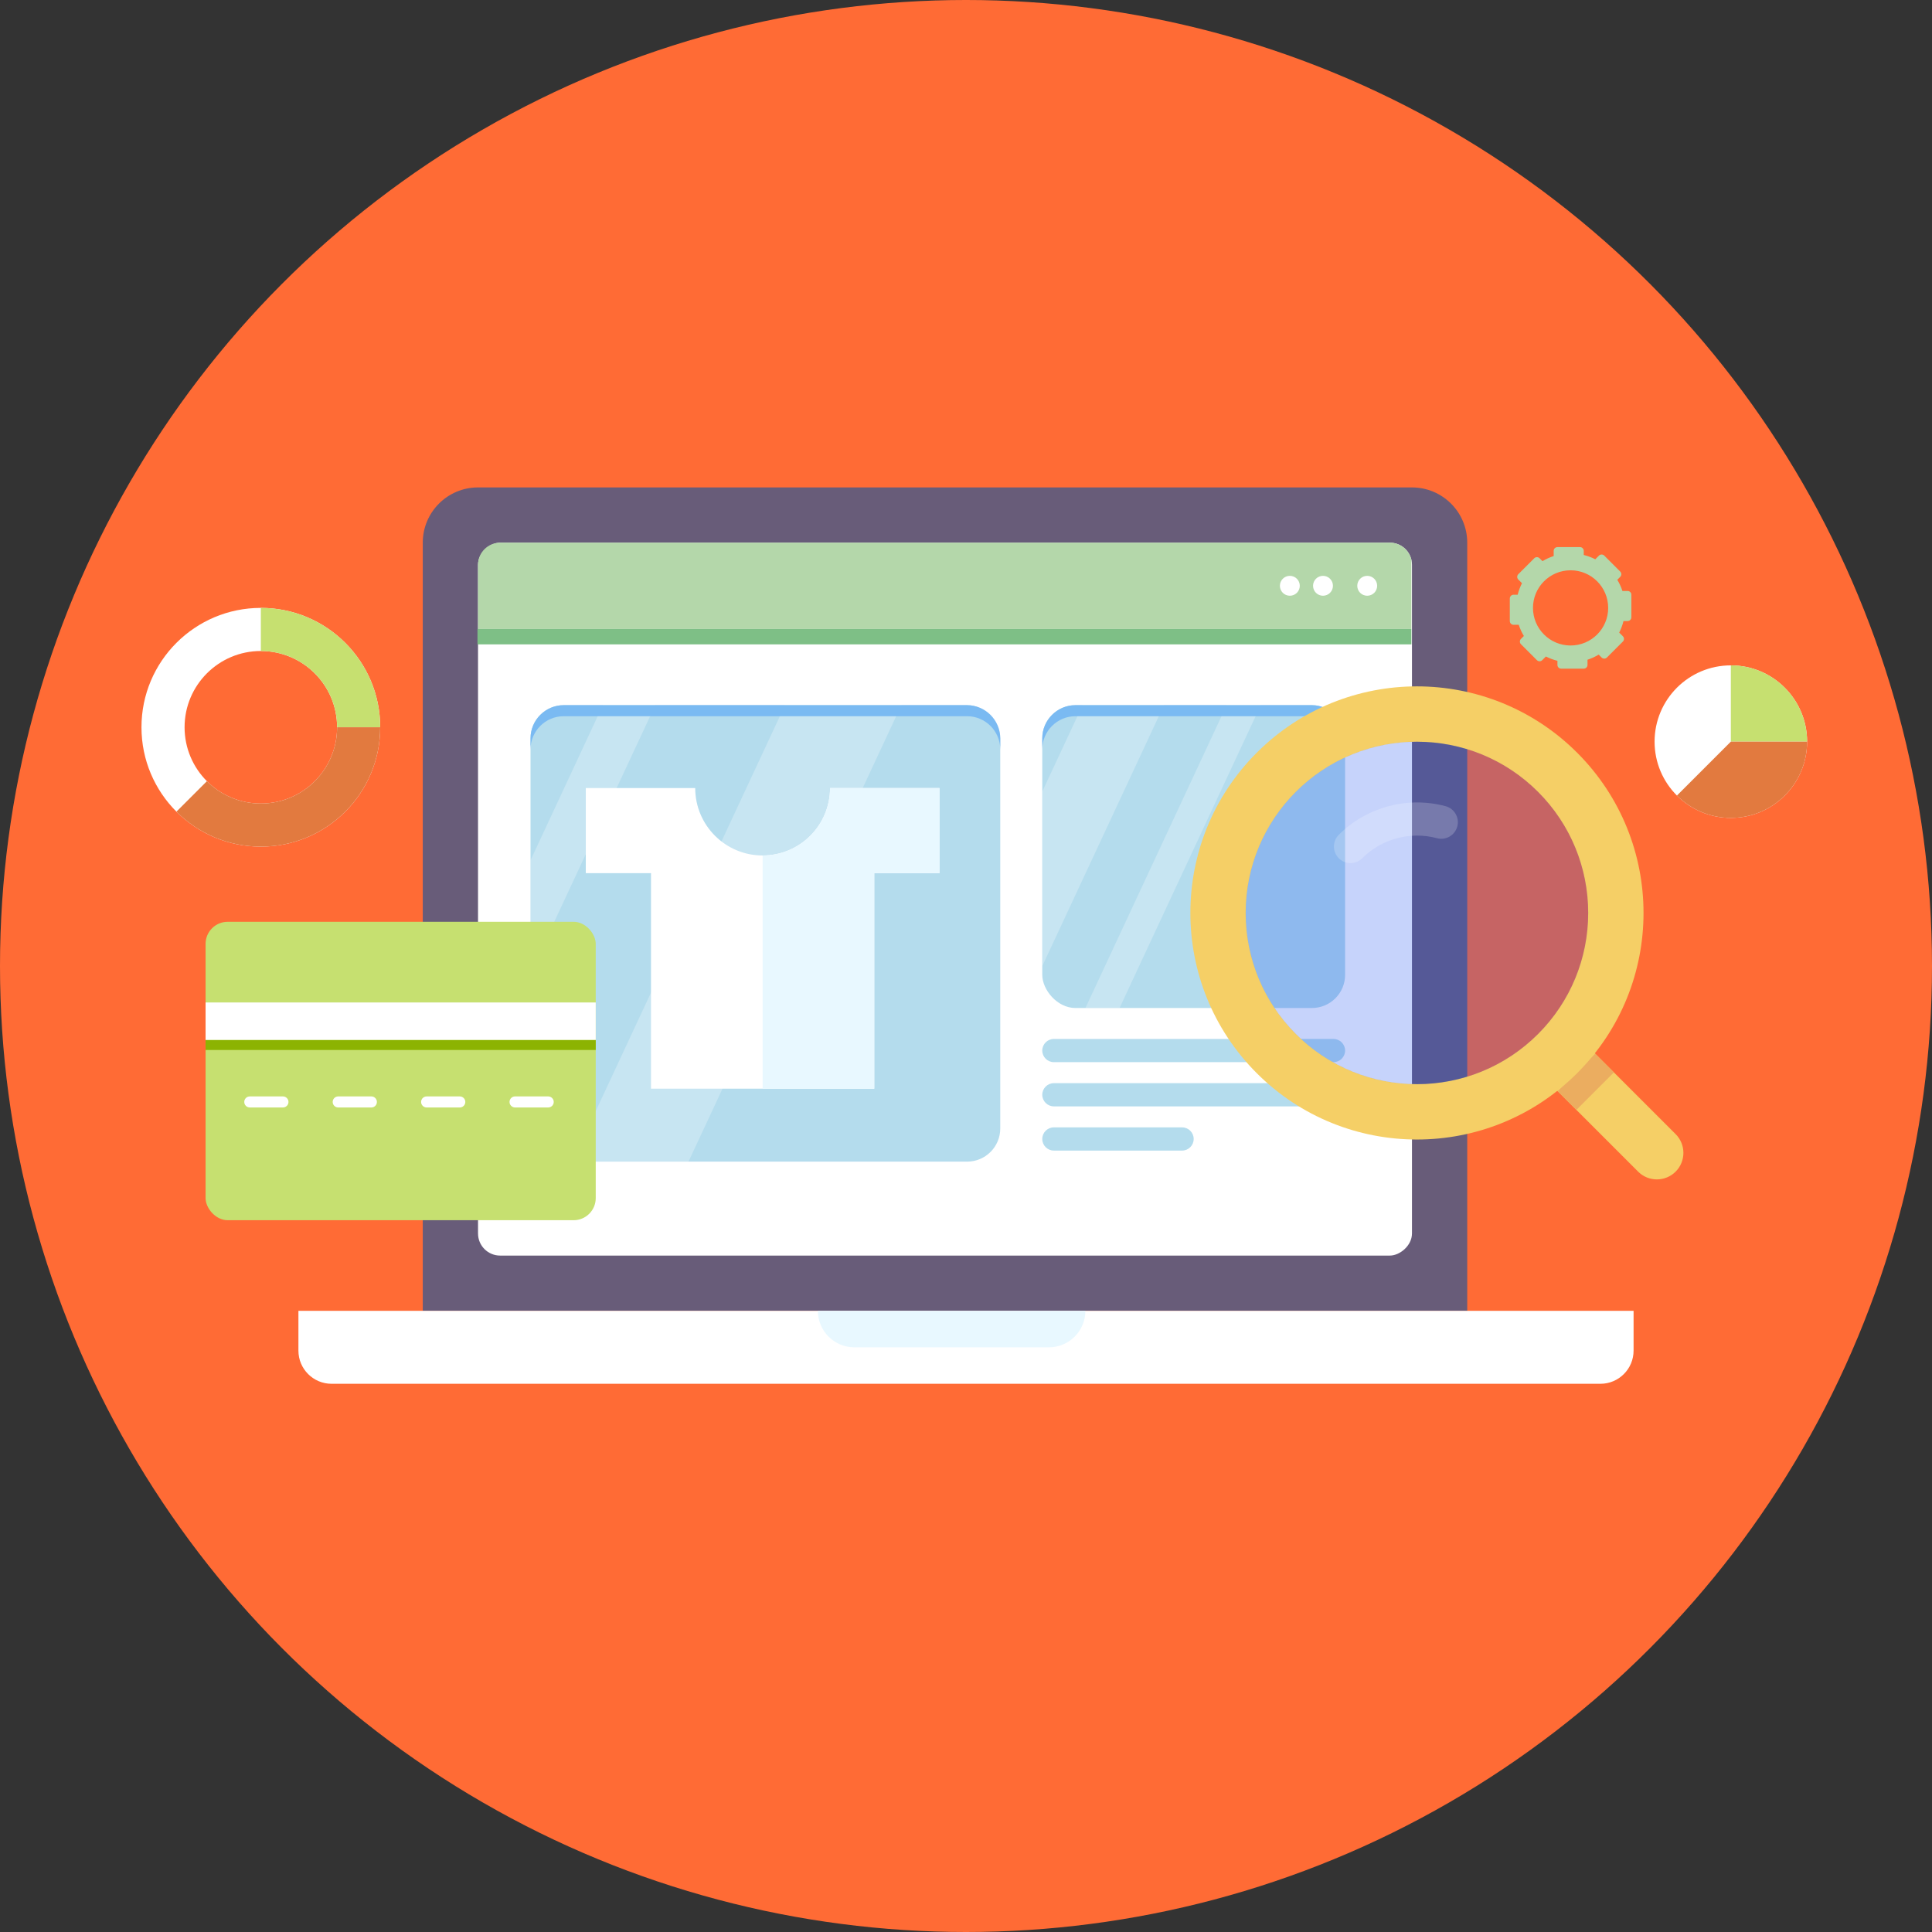 <?xml version="1.0" encoding="UTF-8"?>
<svg id="Ebene_2" data-name="Ebene 2" xmlns="http://www.w3.org/2000/svg" viewBox="0 0 1748 1748">
  <rect x="0" y="0" width="1748" height="1748" fill="#333333" stroke="none"/>
  <defs>
    <style>
      .cls-1 {
        fill: #fff;
      }

      .cls-2 {
        fill: #7ebf86;
      }

      .cls-3 {
        fill: #e8f8ff;
      }

      .cls-4 {
        fill: #ebad60;
      }

      .cls-5 {
        fill: #b4dced;
      }

      .cls-6 {
        opacity: .2;
      }

      .cls-7 {
        fill: #685c79;
      }

      .cls-8 {
        fill: #8cb302;
      }

      .cls-9 {
        fill: #b4d7aa;
      }

      .cls-10 {
        fill: #7abaf2;
      }

      .cls-11 {
        fill: #f5cf66;
      }

      .cls-12 {
        fill: #e27a3f;
      }

      .cls-13 {
        fill: #1d52f2;
      }

      .cls-13, .cls-14 {
        opacity: .25;
      }

      .cls-15 {
        fill: #ff6b35;
      }

      .cls-16 {
        fill: #c6e070;
      }
    </style>
  </defs>
  <g id="Artwork">
    <g>
      <circle class="cls-15" cx="874" cy="874" r="874"/>
      <path class="cls-7" d="M432.5,441h845c27.6,0,50,22.4,50,50v695H382.5V491c0-27.6,22.4-50,50-50Z"/>
      <rect class="cls-1" x="532.5" y="391" width="645" height="845" rx="20" ry="20" transform="translate(1668.5 -41.5) rotate(90)"/>
      <path class="cls-1" d="M270,1186H1478v36c0,16.56-13.44,30-30,30H300c-16.56,0-30-13.44-30-30v-36h0Z"/>
      <path class="cls-9" d="M1277,506.6c-2-8.93-9.97-15.6-19.5-15.6H452.5c-11.05,0-20,8.95-20,20v58h844.5v-62.4Z"/>
      <rect class="cls-2" x="432" y="569" width="845" height="14"/>
      <rect class="cls-5" x="480" y="638" width="425" height="413" rx="30" ry="30"/>
      <rect class="cls-5" x="943" y="638" width="274" height="274" rx="30" ry="30"/>
      <path class="cls-5" d="M1206.5,961h-253c-5.77,0-10.5-4.73-10.5-10.5h0c0-5.77,4.73-10.5,10.5-10.5h253c5.77,0,10.5,4.73,10.5,10.5h0c0,5.77-4.73,10.5-10.5,10.5Z"/>
      <path class="cls-5" d="M1206.5,1001h-253c-5.77,0-10.5-4.73-10.5-10.5h0c0-5.77,4.73-10.5,10.5-10.5h253c5.77,0,10.5,4.73,10.5,10.5h0c0,5.77-4.73,10.5-10.5,10.5Z"/>
      <path class="cls-5" d="M1069.5,1041h-116c-5.8,0-10.5-4.7-10.5-10.5h0c0-5.8,4.7-10.5,10.5-10.5h116c5.8,0,10.5,4.7,10.5,10.5h0c0,5.8-4.7,10.5-10.5,10.5Z"/>
      <circle class="cls-1" cx="1237" cy="530" r="9"/>
      <circle class="cls-1" cx="1197" cy="530" r="9"/>
      <circle class="cls-1" cx="1167" cy="530" r="9"/>
      <g class="cls-14">
        <polygon class="cls-1" points="480 880.06 592.88 638 545.43 638 480 778.31 480 880.06"/>
        <polygon class="cls-1" points="622.93 1051 815.51 638 710.25 638 517.67 1051 622.93 1051"/>
      </g>
      <path class="cls-10" d="M875,638H510c-16.5,0-30,13.5-30,30v10c0-16.5,13.5-30,30-30h365c16.5,0,30,13.5,30,30v-10c0-16.5-13.5-30-30-30Z"/>
      <g class="cls-14">
        <polygon class="cls-1" points="1012.95 912 1140.72 638 1109.83 638 982.06 912 1012.95 912"/>
        <polygon class="cls-1" points="943 874.13 1053.11 638 979.47 638 943 716.22 943 874.13"/>
      </g>
      <path class="cls-10" d="M1187,638h-214c-16.5,0-30,13.5-30,30v10c0-16.5,13.5-30,30-30h214c16.5,0,30,13.5,30,30v-10c0-16.5-13.5-30-30-30Z"/>
      <path class="cls-3" d="M949,1219h-176c-18.23,0-33-14.77-33-33h242c0,18.23-14.77,33-33,33Z"/>
      <g>
        <path class="cls-11" d="M1516.05,1060.05h0c9.37-9.37,9.37-24.57,0-33.94l-89.8-89.8-33.94,33.94,89.8,89.8c9.37,9.37,24.57,9.37,33.94,0Z"/>
        <rect class="cls-4" x="1410.74" y="966.74" width="48" height="24" transform="translate(-271.85 1301.18) rotate(-45)"/>
        <path class="cls-11" d="M1426.96,681.04c-80.06-80.06-209.86-80.06-289.91,0-80.06,80.06-80.06,209.86,0,289.91,80.06,80.06,209.86,80.06,289.91,0s80.06-209.86,0-289.91Zm-35.43,254.48c-60.49,60.49-158.56,60.49-219.05,0-60.49-60.49-60.49-158.56,0-219.05,60.49-60.49,158.56-60.49,219.05,0,60.49,60.49,60.49,158.56,0,219.05Z"/>
        <circle class="cls-13" cx="1282" cy="826" r="155"/>
        <g class="cls-6">
          <path class="cls-1" d="M1221.9,780.9c-3.84,0-7.68-1.46-10.61-4.39-5.86-5.86-5.86-15.36,0-21.21,25.16-25.16,62.17-35.09,96.59-25.9,8,2.14,12.76,10.36,10.62,18.36-2.14,8-10.36,12.76-18.36,10.62-24.1-6.44-50.02,.51-67.64,18.13-2.93,2.93-6.77,4.39-10.61,4.39Z"/>
        </g>
      </g>
      <path class="cls-9" d="M1472.6,534.69h-4.69c-1.16-3.57-2.72-6.96-4.63-10.13l2.63-2.63c1.33-1.33,1.33-3.48,0-4.81l-14.43-14.43c-1.33-1.33-3.48-1.33-4.81,0l-3.32,3.32c-3.28-1.67-6.78-2.98-10.43-3.89v-3.72c0-1.88-1.52-3.4-3.4-3.4h-20.41c-1.88,0-3.4,1.52-3.4,3.4v4.69c-3.57,1.16-6.96,2.72-10.13,4.63l-2.63-2.63c-1.33-1.33-3.48-1.33-4.81,0l-14.43,14.43c-1.33,1.33-1.33,3.48,0,4.81l3.32,3.32c-1.67,3.28-2.98,6.78-3.89,10.43h-3.72c-1.88,0-3.4,1.52-3.4,3.4v20.41c0,1.88,1.52,3.4,3.4,3.4h4.69c1.16,3.57,2.72,6.96,4.63,10.13l-2.63,2.63c-1.33,1.33-1.33,3.48,0,4.81l14.43,14.43c1.33,1.33,3.48,1.33,4.81,0l3.32-3.32c3.28,1.67,6.78,2.98,10.43,3.89v3.72c0,1.88,1.52,3.4,3.4,3.4h20.41c1.88,0,3.4-1.52,3.4-3.4v-4.69c3.57-1.16,6.96-2.72,10.13-4.63l2.63,2.63c1.33,1.33,3.48,1.33,4.81,0l14.43-14.43c1.33-1.33,1.33-3.48,0-4.81l-3.32-3.32c1.67-3.28,2.98-6.78,3.89-10.43h3.72c1.88,0,3.4-1.52,3.4-3.4v-20.41c0-1.88-1.52-3.4-3.4-3.4Zm-51.6,49.33c-18.79,0-34.02-15.23-34.02-34.02s15.23-34.02,34.02-34.02,34.02,15.23,34.02,34.02-15.23,34.02-34.02,34.02Z"/>
      <g>
        <path class="cls-1" d="M791,713h-40c0,33.69-27.31,61-61,61s-61-27.31-61-61h-99v77h59v195h202v-195h59v-77h-59Z"/>
        <path class="cls-3" d="M791,985v-195h59v-77h-99c0,33.69-27.31,61-61,61v211h101Z"/>
      </g>
      <g>
        <rect class="cls-16" x="186" y="834" width="353" height="270" rx="20" ry="20"/>
        <rect class="cls-1" x="186" y="907" width="353" height="34"/>
        <rect class="cls-8" x="186" y="941" width="353" height="9"/>
        <g>
          <path class="cls-1" d="M496,1002h-30c-2.76,0-5-2.24-5-5h0c0-2.76,2.24-5,5-5h30c2.76,0,5,2.24,5,5h0c0,2.76-2.24,5-5,5Z"/>
          <path class="cls-1" d="M416,1002h-30c-2.76,0-5-2.24-5-5h0c0-2.76,2.24-5,5-5h30c2.76,0,5,2.24,5,5h0c0,2.76-2.24,5-5,5Z"/>
          <path class="cls-1" d="M336,1002h-30c-2.76,0-5-2.24-5-5h0c0-2.76,2.24-5,5-5h30c2.76,0,5,2.24,5,5h0c0,2.76-2.24,5-5,5Z"/>
          <path class="cls-1" d="M256,1002h-30c-2.76,0-5-2.24-5-5h0c0-2.76,2.24-5,5-5h30c2.76,0,5,2.24,5,5h0c0,2.76-2.24,5-5,5Z"/>
        </g>
      </g>
      <g>
        <path class="cls-1" d="M236,550c-59.65,0-108,48.35-108,108s48.35,108,108,108,108-48.35,108-108-48.35-108-108-108Zm0,177c-38.11,0-69-30.89-69-69s30.89-69,69-69,69,30.89,69,69-30.89,69-69,69Z"/>
        <path class="cls-16" d="M236,550v39c38.11,0,69,30.89,69,69h39c0-59.65-48.35-108-108-108Z"/>
        <path class="cls-12" d="M305,658c0,38.11-30.89,69-69,69-19.05,0-36.3-7.72-48.79-20.21l-27.58,27.58c19.54,19.54,46.54,31.63,76.37,31.63,59.65,0,108-48.35,108-108h-39Z"/>
      </g>
      <g>
        <circle class="cls-1" cx="1566" cy="671" r="69"/>
        <path class="cls-16" d="M1566,602v69h69c0-38.11-30.89-69-69-69Z"/>
        <path class="cls-12" d="M1635,671h-69l-48.79,48.79c12.49,12.49,29.74,20.21,48.79,20.21,38.11,0,69-30.89,69-69Z"/>
      </g>
    </g>
  </g>
</svg>
